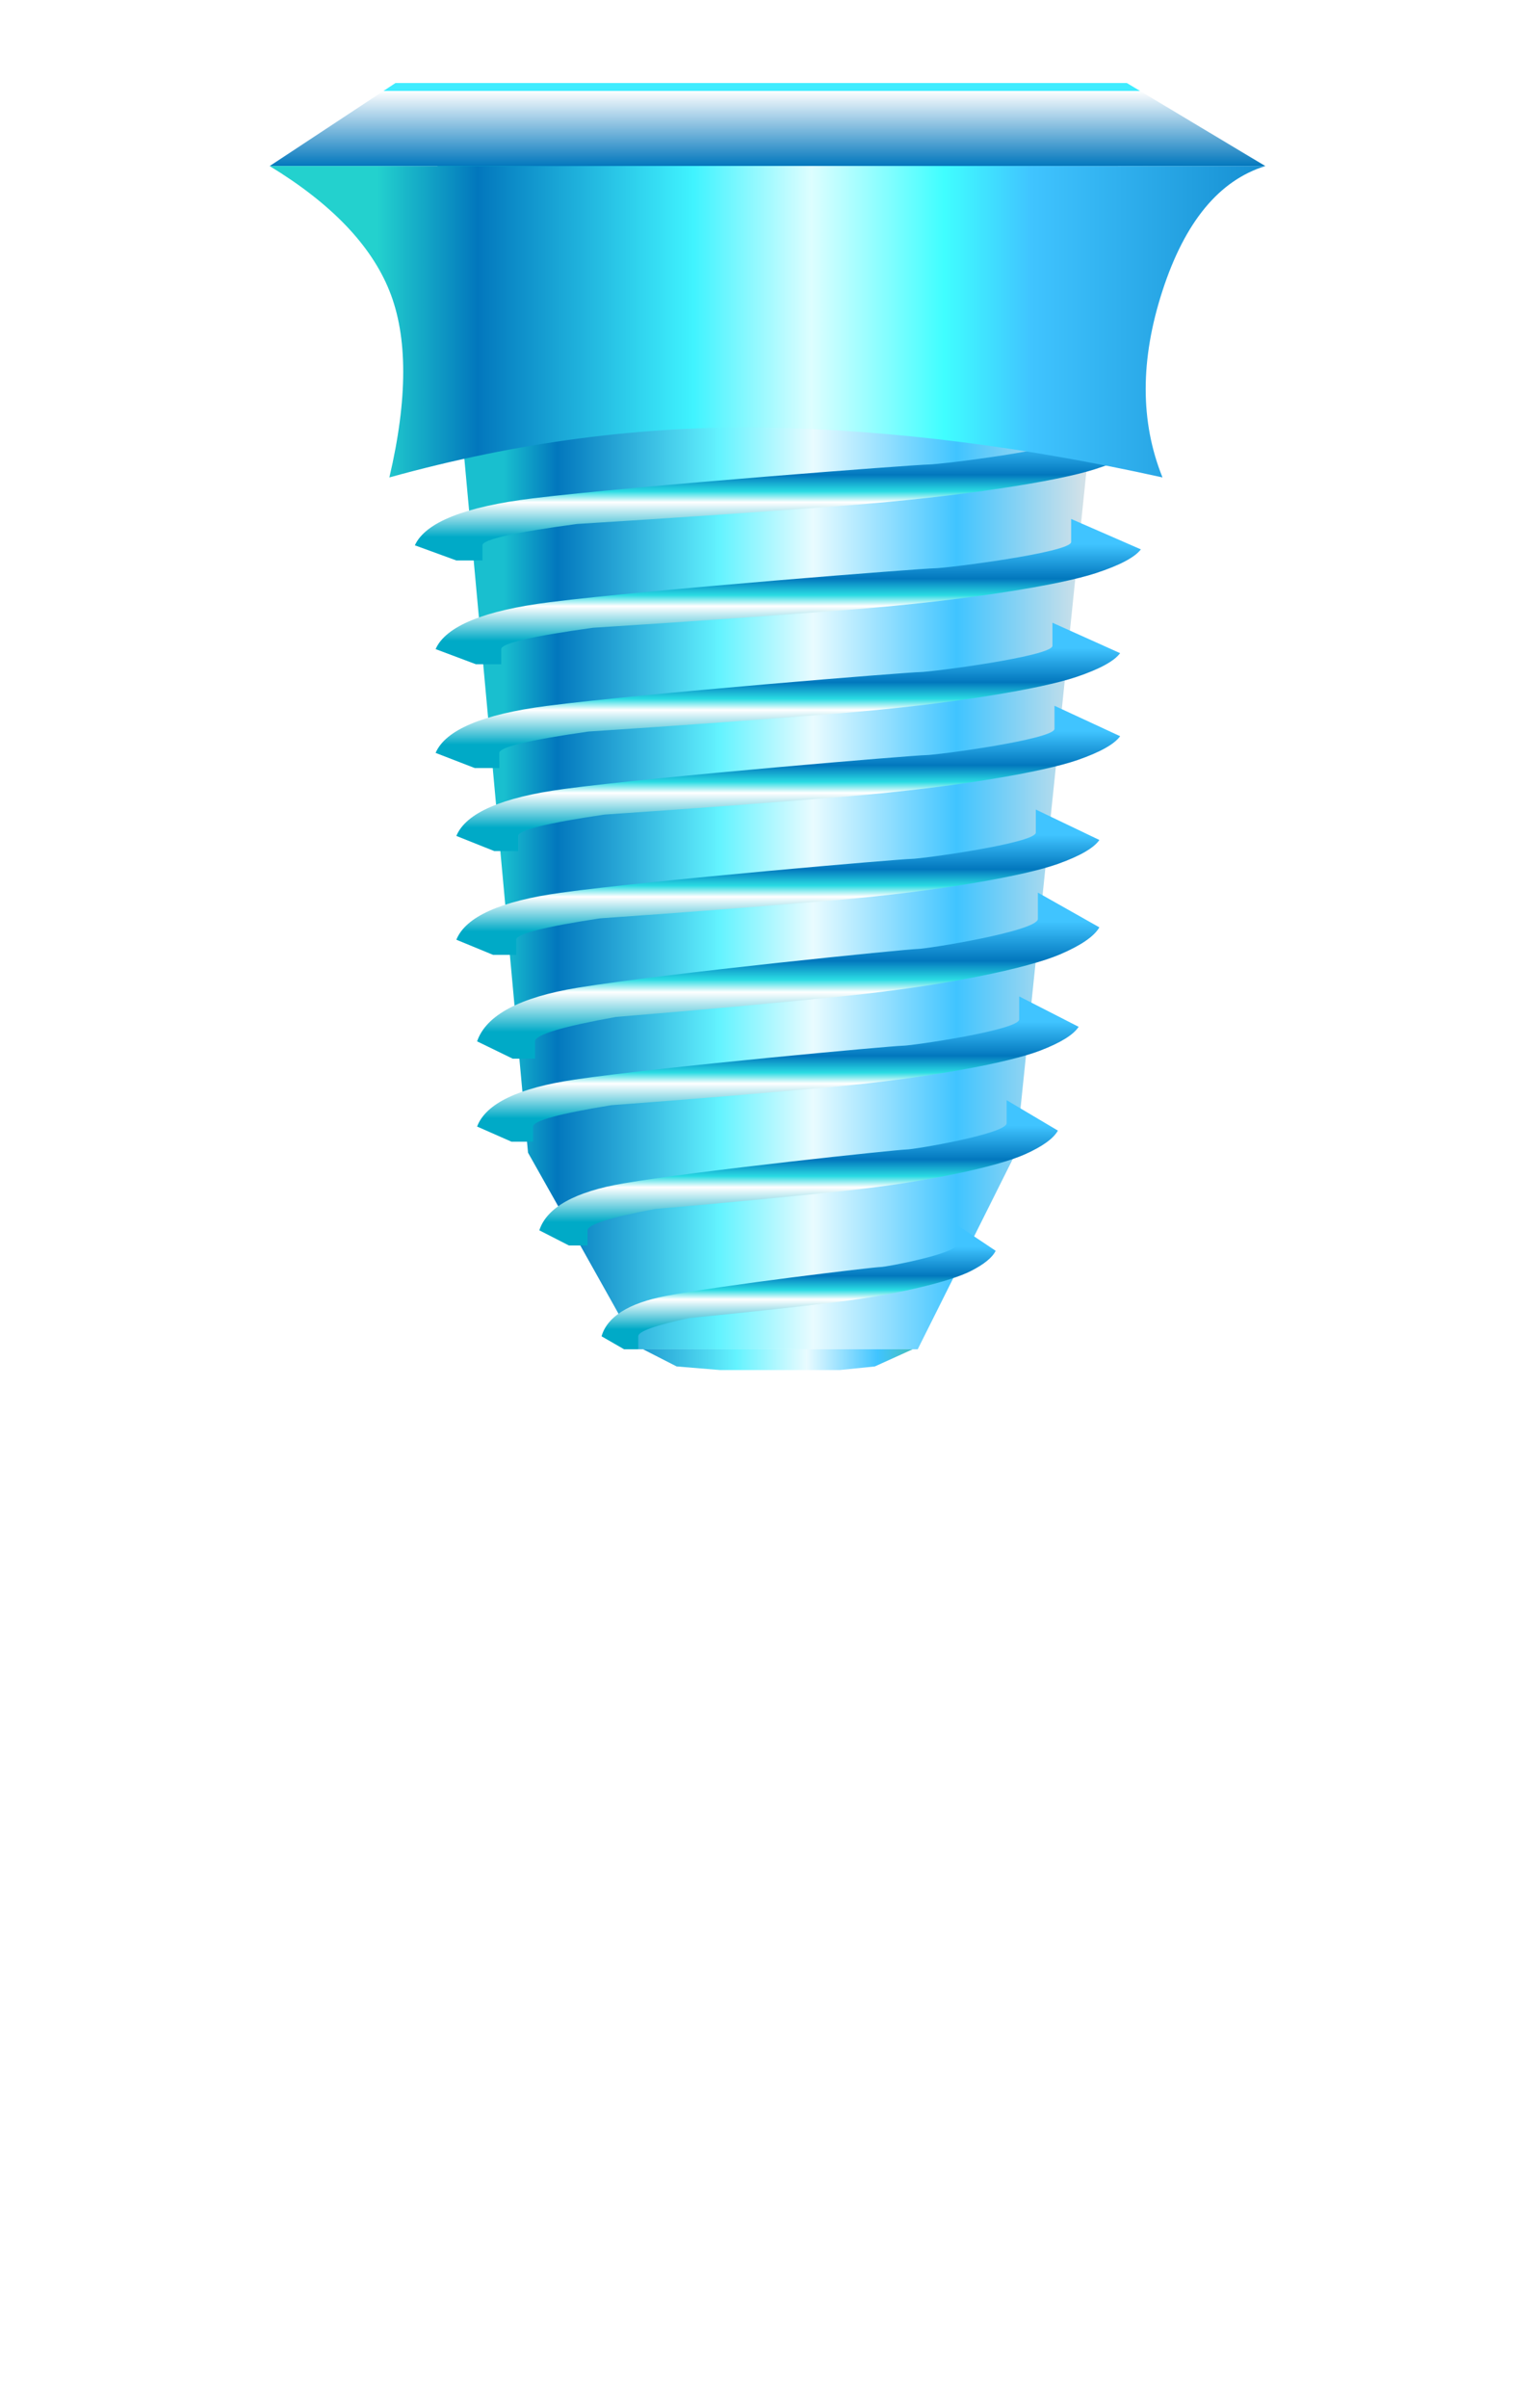 <svg xmlns="http://www.w3.org/2000/svg" width="74" height="116" viewBox="0 0 74 116">
    <defs>
        <linearGradient id="prefix__b" x1="97.269%" x2="9.814%" y1="50%" y2="50%">
            <stop offset="0%" stop-color="#E5E5E5"/>
            <stop offset="24.037%" stop-color="#40C4FF"/>
            <stop offset="48.158%" stop-color="#E9FBFF"/>
            <stop offset="63.756%" stop-color="#64F3FF"/>
            <stop offset="91.066%" stop-color="#0277BD"/>
            <stop offset="100%" stop-color="#19BFCF"/>
        </linearGradient>
        <linearGradient id="prefix__c" x1="97.269%" x2="-13.883%" y1="50%" y2="50%">
            <stop offset="0%" stop-color="#44C0CB"/>
            <stop offset="9.256%" stop-color="#40C4FF"/>
            <stop offset="32.91%" stop-color="#E9FBFF"/>
            <stop offset="56.334%" stop-color="#64F3FF"/>
            <stop offset="86.579%" stop-color="#219ED2"/>
            <stop offset="100%" stop-color="#47BAFF"/>
        </linearGradient>
        <linearGradient id="prefix__d" x1="50%" x2="50%" y1="83.875%" y2="17.489%">
            <stop offset="0%" stop-color="#00AAC7"/>
            <stop offset="36.053%" stop-color="#FFF"/>
            <stop offset="47.379%" stop-color="#2ADBE3"/>
            <stop offset="64.498%" stop-color="#0277BD"/>
            <stop offset="100%" stop-color="#40C4FF"/>
        </linearGradient>
        <linearGradient id="prefix__e" x1="50%" x2="50%" y1="83.875%" y2="17.489%">
            <stop offset="0%" stop-color="#00AAC7"/>
            <stop offset="36.053%" stop-color="#FFF"/>
            <stop offset="47.379%" stop-color="#2ADBE3"/>
            <stop offset="64.498%" stop-color="#0277BD"/>
            <stop offset="100%" stop-color="#40C4FF"/>
        </linearGradient>
        <linearGradient id="prefix__f" x1="50%" x2="50%" y1="83.875%" y2="17.489%">
            <stop offset="0%" stop-color="#00AAC7"/>
            <stop offset="36.053%" stop-color="#FFF"/>
            <stop offset="47.379%" stop-color="#2ADBE3"/>
            <stop offset="64.498%" stop-color="#0277BD"/>
            <stop offset="100%" stop-color="#40C4FF"/>
        </linearGradient>
        <linearGradient id="prefix__g" x1="50%" x2="50%" y1="83.875%" y2="17.489%">
            <stop offset="0%" stop-color="#00AAC7"/>
            <stop offset="36.053%" stop-color="#FFF"/>
            <stop offset="47.379%" stop-color="#2ADBE3"/>
            <stop offset="64.498%" stop-color="#0277BD"/>
            <stop offset="100%" stop-color="#40C4FF"/>
        </linearGradient>
        <linearGradient id="prefix__h" x1="50%" x2="50%" y1="83.875%" y2="17.489%">
            <stop offset="0%" stop-color="#00AAC7"/>
            <stop offset="36.053%" stop-color="#FFF"/>
            <stop offset="47.379%" stop-color="#2ADBE3"/>
            <stop offset="64.498%" stop-color="#0277BD"/>
            <stop offset="100%" stop-color="#40C4FF"/>
        </linearGradient>
        <linearGradient id="prefix__i" x1="50%" x2="50%" y1="83.875%" y2="17.489%">
            <stop offset="0%" stop-color="#00AAC7"/>
            <stop offset="36.053%" stop-color="#FFF"/>
            <stop offset="47.379%" stop-color="#2ADBE3"/>
            <stop offset="64.498%" stop-color="#0277BD"/>
            <stop offset="100%" stop-color="#40C4FF"/>
        </linearGradient>
        <linearGradient id="prefix__j" x1="50%" x2="50%" y1="83.875%" y2="17.489%">
            <stop offset="0%" stop-color="#00AAC7"/>
            <stop offset="36.053%" stop-color="#FFF"/>
            <stop offset="47.379%" stop-color="#2ADBE3"/>
            <stop offset="64.498%" stop-color="#0277BD"/>
            <stop offset="100%" stop-color="#40C4FF"/>
        </linearGradient>
        <linearGradient id="prefix__k" x1="50%" x2="50%" y1="83.875%" y2="17.489%">
            <stop offset="0%" stop-color="#00AAC7"/>
            <stop offset="36.053%" stop-color="#FFF"/>
            <stop offset="47.379%" stop-color="#2ADBE3"/>
            <stop offset="64.498%" stop-color="#0277BD"/>
            <stop offset="100%" stop-color="#40C4FF"/>
        </linearGradient>
        <linearGradient id="prefix__l" x1="50%" x2="50%" y1="83.875%" y2="17.489%">
            <stop offset="0%" stop-color="#00AAC7"/>
            <stop offset="36.053%" stop-color="#FFF"/>
            <stop offset="47.379%" stop-color="#2ADBE3"/>
            <stop offset="64.498%" stop-color="#0277BD"/>
            <stop offset="100%" stop-color="#40C4FF"/>
        </linearGradient>
        <linearGradient id="prefix__m" x1="50%" x2="50%" y1="100%" y2="0%">
            <stop offset="0%" stop-color="#0277BD"/>
            <stop offset="90.68%" stop-color="#FFF"/>
            <stop offset="84.267%" stop-color="#40ECFF"/>
        </linearGradient>
        <linearGradient id="prefix__n" x1="109.878%" x2="11.195%" y1="50%" y2="50%">
            <stop offset="0%" stop-color="#0277BD"/>
            <stop offset="34.141%" stop-color="#40C4FF"/>
            <stop offset="42.929%" stop-color="#40FEFF"/>
            <stop offset="56.266%" stop-color="#DDFEFF"/>
            <stop offset="68.11%" stop-color="#40F3FF"/>
            <stop offset="89.902%" stop-color="#0277BD"/>
            <stop offset="100%" stop-color="#23D1CE"/>
        </linearGradient>
        <filter id="prefix__a" width="143.2%" height="127.6%" x="-21.6%" y="-13.8%" filterUnits="objectBoundingBox">
            <feOffset dy="4" in="SourceAlpha" result="shadowOffsetOuter1"/>
            <feGaussianBlur in="shadowOffsetOuter1" result="shadowBlurOuter1" stdDeviation="2"/>
            <feColorMatrix in="shadowBlurOuter1" result="shadowMatrixOuter1" values="0 0 0 0 0 0 0 0 0 0 0 0 0 0 0 0 0 0 0.5 0"/>
            <feMerge>
                <feMergeNode in="shadowMatrixOuter1"/>
                <feMergeNode in="SourceGraphic"/>
            </feMerge>
        </filter>
    </defs>
    <g fill="none" fill-rule="evenodd" filter="url(#prefix__a)">
        <path fill="url(#prefix__b)" fill-rule="nonzero" d="M21 3l4.454 48.528C29.292 58.314 30.768 61 30.768 61h13.473l4.736-9.472L54 3H21z"/>
        <path fill="url(#prefix__c)" fill-rule="nonzero" d="M31 61l1.62.827 2.094.173h5.764l1.695-.173L44 61H31z"/>
        <path fill="url(#prefix__d)" fill-rule="nonzero" d="M24.978 37h-1.149L22 36.27c.461-1.106 2.192-1.86 5.193-2.262 4.5-.603 16.949-1.631 17.446-1.631.498 0 6.197-.76 6.197-1.267V30L54 31.465c-.277.386-.96.769-2.046 1.147-1.631.567-5.782 1.304-11.016 1.746-3.49.295-7.421.59-11.795.884-2.777.408-4.165.751-4.165 1.028V37z"/>
        <path fill="url(#prefix__e)" fill-rule="nonzero" d="M24.07 33h-1.183L21 32.27c.476-1.106 2.26-1.86 5.355-2.262 4.641-.603 17.479-1.631 17.992-1.631.513 0 6.39-.76 6.39-1.267V26L54 27.465c-.286.386-.99.769-2.11 1.147-1.682.567-5.963 1.304-11.36 1.746-3.6.295-7.653.59-12.163.884-2.864.408-4.296.751-4.296 1.028V33z"/>
        <path fill="url(#prefix__f)" fill-rule="nonzero" d="M24.164 28h-1.22L21 27.27c.49-1.106 2.33-1.86 5.517-2.262 4.782-.603 18.009-1.631 18.537-1.631.53 0 6.584-.76 6.584-1.267V21L55 22.465c-.294.386-1.02.769-2.174 1.147-1.733.567-6.143 1.304-11.705 1.746-3.707.295-7.884.59-12.531.884-2.95.408-4.426.751-4.426 1.028V28z"/>
        <path fill="url(#prefix__g)" fill-rule="nonzero" d="M23.257 23h-1.256L20 22.27c.505-1.106 2.398-1.86 5.68-2.262 4.922-.603 18.537-1.631 19.082-1.631.544 0 6.777-.76 6.777-1.267V16L55 17.465c-.303.386-1.049.769-2.238 1.147-1.784.567-6.324 1.304-12.049 1.746-3.817.295-8.117.59-12.9.884-3.037.408-4.556.751-4.556 1.028V23z"/>
        <path fill="url(#prefix__h)" fill-rule="nonzero" d="M24.885 42h-1.113L22 41.27c.447-1.106 2.124-1.86 5.03-2.262 4.36-.603 16.42-1.631 16.902-1.631.482 0 6.003-.76 6.003-1.267V35L53 36.465c-.268.386-.93.769-1.982 1.147-1.58.567-5.602 1.304-10.672 1.746-3.38.295-7.19.59-11.426.884-2.69.408-4.035.751-4.035 1.028V42z"/>
        <path fill="url(#prefix__i)" fill-rule="nonzero" d="M25.792 47h-1.077L23 46.166c.433-1.264 2.055-2.126 4.868-2.586 4.22-.69 15.89-1.864 16.356-1.864.467 0 5.81-.867 5.81-1.447V39L53 40.674c-.26.442-.9.879-1.918 1.311-1.53.649-5.42 1.49-10.328 1.996-3.271.337-6.957.674-11.057 1.01-2.603.467-3.905.859-3.905 1.175V47z"/>
        <path fill="url(#prefix__j)" fill-rule="nonzero" d="M25.699 51h-1.041L23 50.27c.418-1.106 1.987-1.86 4.706-2.262 4.078-.603 15.36-1.631 15.811-1.631.451 0 5.616-.76 5.616-1.267V44L52 45.465c-.251.386-.87.769-1.855 1.147-1.478.567-5.24 1.304-9.983 1.746-3.162.295-6.725.59-10.688.884-2.517.408-3.775.751-3.775 1.028V51z"/>
        <path fill="url(#prefix__k)" fill-rule="nonzero" d="M28.326 56h-.897L26 55.27c.36-1.106 1.713-1.86 4.057-2.262 3.516-.603 13.241-1.631 13.63-1.631.389 0 4.841-.76 4.841-1.267V49L51 50.465c-.216.386-.75.769-1.599 1.147-1.274.567-4.517 1.304-8.606 1.746-2.726.295-5.798.59-9.214.884-2.17.408-3.255.751-3.255 1.028V56z"/>
        <path fill="url(#prefix__l)" fill-rule="nonzero" d="M30.768 61h-.682L29 60.375c.274-.949 1.302-1.595 3.083-1.94 2.672-.517 10.064-1.398 10.36-1.398.295 0 3.678-.65 3.678-1.085V55L48 56.256c-.164.33-.57.659-1.215.983-.968.486-3.433 1.118-6.54 1.497-2.073.253-4.407.505-7.004.757-1.648.35-2.473.644-2.473.882V61z"/>
        <path fill="url(#prefix__m)" fill-rule="nonzero" d="M19.065 0L13 4 61 4 54.323 0z"/>
        <path fill="url(#prefix__n)" fill-rule="nonzero" d="M61 4c-2.226.686-3.879 2.688-4.958 6.005-1.08 3.318-1.08 6.316 0 8.995-6.697-1.487-13.044-2.286-19.042-2.396-5.998-.11-12.074.689-18.229 2.396.89-3.792.89-6.79 0-8.995C17.883 7.801 15.96 5.8 13 4h48z"/>
        <path d="M0 0H74V115H0z"/>
    </g>
</svg>
